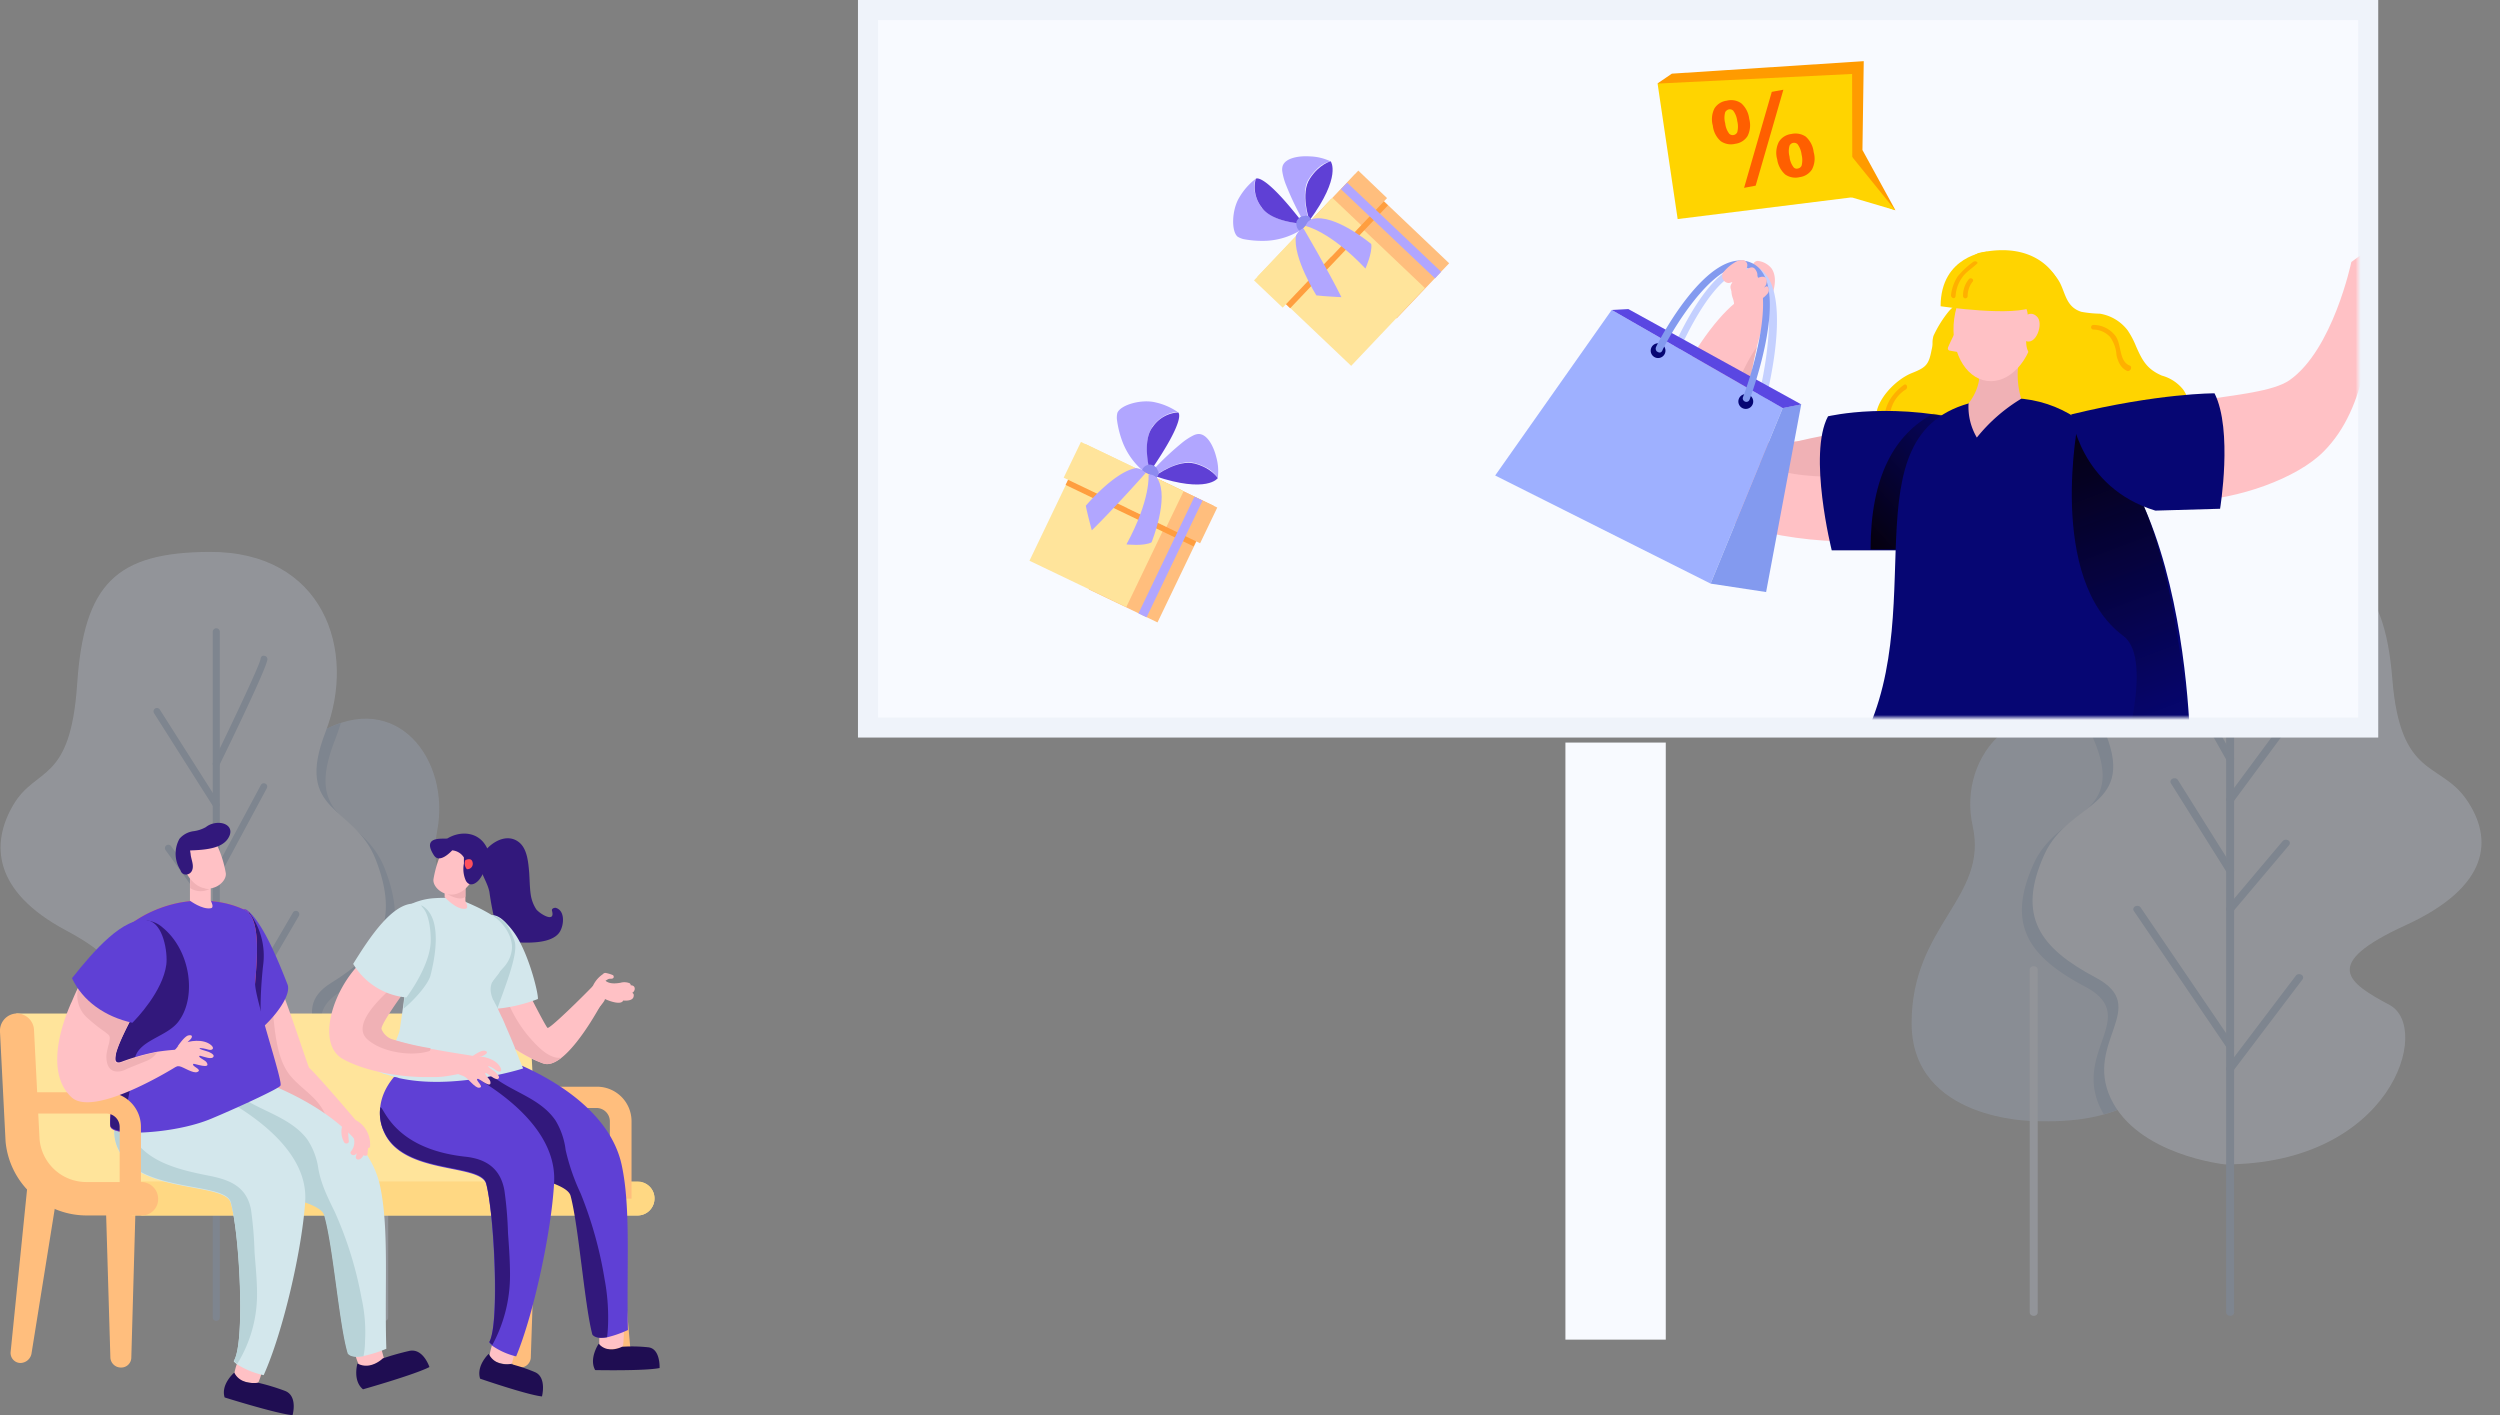 <svg id="Layer_1" data-name="Layer 1" xmlns="http://www.w3.org/2000/svg" xmlns:xlink="http://www.w3.org/1999/xlink" viewBox="0 0 498.27 282.06"><rect x="0" y="0" width="498.27" height="282.06" fill="#808080" stroke="none"/><defs><style>.cls-1{fill:#fff;stroke:#441fd8;}.cls-1,.cls-6{stroke-width:4px;}.cls-2{opacity:0.2;}.cls-3{fill:#b1c4e5;}.cls-4{fill:#dde8ff;}.cls-5{fill:#799acc;}.cls-6,.cls-7{fill:#f8faff;}.cls-6{stroke:#eff3fa;}.cls-8{mask:url(#mask);}.cls-9{fill:#b1a6ff;}.cls-10{fill:#5f40d5;}.cls-11{fill:#8d8af0;}.cls-12{fill:#ffbe7d;}.cls-13{fill:#ffe49b;}.cls-14{fill:#ff9e3f;}.cls-15{fill:#ff9b00;}.cls-16{fill:#ffd400;}.cls-17{fill:#ff5f00;}.cls-18{fill:#9eb0ff;}.cls-19{fill:#ffc1c5;}.cls-20{fill:#f0b1b5;}.cls-21{fill:#ffb000;}.cls-22{fill:#060673;}.cls-23{fill:url(#linear-gradient);}.cls-24{fill:#ff3d53;}.cls-25{fill:url(#linear-gradient-2);}.cls-26{fill:#5a47e2;}.cls-27{fill:#c4d0ff;}.cls-28{fill:#839aef;}.cls-29{fill:#ffd883;}.cls-30{fill:#1f0d52;}.cls-31{fill:#d3e7ec;}.cls-32{fill:#b8d3d8;}.cls-33{fill:#32187c;}.cls-34{fill:#ff505c;}</style><mask id="mask" x="175" y="3" width="323.27" height="258.55" maskUnits="userSpaceOnUse"><g transform="translate(-1)"><g id="mask0"><rect class="cls-1" x="178" y="5" width="291" height="136"/></g></g></mask><linearGradient id="linear-gradient" x1="398.54" y1="199.87" x2="372.8" y2="176.53" gradientTransform="matrix(1, 0, 0, -1, 0, 284)" gradientUnits="userSpaceOnUse"><stop offset="0" stop-color="#05000e" stop-opacity="0"/><stop offset="1" stop-color="#05000e"/></linearGradient><linearGradient id="linear-gradient-2" x1="433.37" y1="137.27" x2="409.95" y2="199.72" xlink:href="#linear-gradient"/></defs><g class="cls-2"><path class="cls-3" d="M77.69,224.44s20.89,0,20.89-19.53-13.17-25-10.45-39.28S80,137.25,65,145.87,61.6,184.1,56.34,193.1,49.53,225.8,77.69,224.44Z" transform="translate(-1)"/><path class="cls-4" d="M77.69,263.26a.68.68,0,0,1-.68-.68V194.24a.64.64,0,0,1,.21-.47.67.67,0,0,1,.47-.19.68.68,0,0,1,.68.66v68.34a.66.66,0,0,1-.2.48A.67.67,0,0,1,77.69,263.26Z" transform="translate(-1)"/><path class="cls-5" d="M77.69,173.12c-4.24-10.9-16.35-9.08-10-25.43.44-1.15.87-2.36,1.26-3.62a21.29,21.29,0,0,0-4,1.8c-15,8.63-3.38,38.22-8.63,47.23-4.35,7.46-6.15,25,9.35,30,.23-.45.45-.91.64-1.39,4.54-11.36-7-18.17,2.57-24.07S82.47,185.42,77.69,173.12Z" transform="translate(-1)"/><path class="cls-4" d="M45,233.07s15-1.82,19.53-13.17-7-18.17,2.57-24.07,13.57-12.22,8.78-24.52c-4.24-10.9-16.35-9.08-10-25.43s-.5-36-23.15-35.88c-18.6.1-25,6.36-26.35,26.34S8.21,152.69,3.66,160.41s-4.08,17.24,10.45,25,10,11.36,2.72,15.9S16.53,233.07,45,233.07Z" transform="translate(-1)"/><path class="cls-5" d="M44.08,263.26a.67.67,0,0,1-.48-.2.66.66,0,0,1-.2-.48V125.89a.68.68,0,0,1,.21-.46.69.69,0,0,1,1,0,.67.67,0,0,1,.2.46V262.58a.68.68,0,0,1-.68.68Z" transform="translate(-1)"/><path class="cls-5" d="M44.08,152.91a.76.76,0,0,1-.33-.08.69.69,0,0,1-.24-.24.65.65,0,0,1-.11-.32.8.8,0,0,1,.07-.34c3.58-7.33,9.32-19.42,9.47-20.62a.74.74,0,0,1,.05-.25.86.86,0,0,1,.15-.22.64.64,0,0,1,.22-.14.58.58,0,0,1,.26,0,.7.7,0,0,1,.48.2.71.71,0,0,1,.2.49c0,1.41-7.35,16.58-9.61,21.19a.62.62,0,0,1-.25.28A.63.63,0,0,1,44.08,152.91Z" transform="translate(-1)"/><path class="cls-5" d="M44.09,161.09a.63.63,0,0,1-.33-.09.61.61,0,0,1-.25-.23L31.7,142.15a.75.75,0,0,1-.09-.25.57.57,0,0,1,0-.26.7.7,0,0,1,.3-.43.73.73,0,0,1,.52-.09.68.68,0,0,1,.42.3L44.66,160a.68.68,0,0,1,.11.34.68.68,0,0,1-.09.35.63.63,0,0,1-.25.26A.67.67,0,0,1,44.09,161.09Z" transform="translate(-1)"/><path class="cls-5" d="M44.09,175.16a.62.62,0,0,1-.33-.08.64.64,0,0,1-.32-.4.63.63,0,0,1,.05-.52L53,156.45a.65.65,0,0,1,.17-.2.7.7,0,0,1,.24-.13.74.74,0,0,1,.26,0,.53.53,0,0,1,.25.08.68.68,0,0,1,.21.17.51.51,0,0,1,.12.23.63.63,0,0,1,0,.27.81.81,0,0,1-.08.25l-9.53,17.71a.65.65,0,0,1-.26.26A.67.67,0,0,1,44.09,175.16Z" transform="translate(-1)"/><path class="cls-5" d="M44.09,182.88a.64.64,0,0,1-.31-.07.72.72,0,0,1-.25-.21L34,169.44a.67.67,0,0,1-.12-.51.61.61,0,0,1,.27-.44.66.66,0,0,1,.51-.12.69.69,0,0,1,.44.27l9.54,13.17a.7.7,0,0,1,.12.35.65.65,0,0,1-.07.36.72.72,0,0,1-.25.27.74.74,0,0,1-.35.1Z" transform="translate(-1)"/><path class="cls-5" d="M44.08,210.13a.66.66,0,0,1-.33-.09.68.68,0,0,1-.25-.93l15.89-27.24a.63.63,0,0,1,.42-.31.66.66,0,0,1,.51.07.67.67,0,0,1,.31.41.65.65,0,0,1-.06.51L44.67,209.8a.64.64,0,0,1-.25.24A.67.67,0,0,1,44.08,210.13Z" transform="translate(-1)"/><path class="cls-5" d="M44.09,214.67a.62.62,0,0,1-.33-.08.64.64,0,0,1-.24-.22L31.71,196.2a.68.68,0,1,1,1.14-.74l11.81,18.16a.69.69,0,0,1,0,.7.65.65,0,0,1-.26.26.67.67,0,0,1-.34.1Z" transform="translate(-1)"/></g><g class="cls-2"><path class="cls-3" d="M406.34,223.43s-24.34,0-24.34-19.52,15.34-25,12.17-39.28,9.52-28.38,27-19.76,3.93,38.23,10.06,47.23S439.14,224.8,406.34,223.43Z" transform="translate(-1)"/><path class="cls-4" d="M406.34,262.26a.85.85,0,0,0,.56-.2.63.63,0,0,0,.23-.48V193.24a.68.68,0,0,0-.24-.47.9.9,0,0,0-.56-.19.85.85,0,0,0-.54.19.65.65,0,0,0-.25.47v68.34a.67.67,0,0,0,.23.48A.88.88,0,0,0,406.34,262.26Z" transform="translate(-1)"/><path class="cls-5" d="M406.34,172.12c4.93-10.9,19-9.08,11.64-25.43-.53-1.15-1-2.36-1.47-3.62a27.69,27.69,0,0,1,4.64,1.8c17.45,8.63,3.93,38.23,10.05,47.23,5.07,7.46,7.16,25-10.89,30a14.29,14.29,0,0,1-.75-1.39c-5.29-11.36,8.11-18.17-3-24.07S400.76,184.42,406.34,172.12Z" transform="translate(-1)"/><path class="cls-4" d="M444.43,232.07S427,230.25,421.68,218.9s8.11-18.17-3-24.07-15.8-12.22-10.22-24.52c4.93-10.9,19-9.08,11.64-25.43s.58-36,27-35.88c21.67.1,29.12,6.36,30.71,26.34s9.52,16.35,14.81,24.07,4.76,17.24-12.17,25-11.64,11.36-3.17,15.9S477.59,232.07,444.43,232.07Z" transform="translate(-1)"/><path class="cls-5" d="M445.49,262.26a.85.85,0,0,0,.56-.2.62.62,0,0,0,.23-.48V124.89a.64.64,0,0,0-.24-.46.89.89,0,0,0-.55-.19.85.85,0,0,0-.55.19.65.65,0,0,0-.25.46V261.58a.63.63,0,0,0,.24.48A.85.85,0,0,0,445.49,262.26Z" transform="translate(-1)"/><path class="cls-5" d="M445.49,151.91a1,1,0,0,0,.38-.08.76.76,0,0,0,.29-.24.66.66,0,0,0,.12-.32.59.59,0,0,0-.08-.34c-4.17-7.33-10.86-19.42-11-20.62a.57.57,0,0,0-.06-.25.62.62,0,0,0-.17-.22,1.35,1.35,0,0,0-.26-.15,1,1,0,0,0-.3,0,.89.89,0,0,0-.56.2.68.68,0,0,0-.24.49c0,1.41,8.57,16.58,11.19,21.19a.74.74,0,0,0,.3.28A.84.84,0,0,0,445.49,151.91Z" transform="translate(-1)"/><path class="cls-5" d="M445.48,160.09a.86.86,0,0,0,.39-.09.8.8,0,0,0,.29-.23l13.75-18.62a.51.51,0,0,0,.11-.25.57.57,0,0,0,0-.26.74.74,0,0,0-.35-.43,1,1,0,0,0-.6-.09.8.8,0,0,0-.5.3L444.82,159a.62.62,0,0,0-.13.34.6.6,0,0,0,.1.35.73.73,0,0,0,.29.26A.91.91,0,0,0,445.48,160.09Z" transform="translate(-1)"/><path class="cls-5" d="M445.49,174.16a.77.77,0,0,0,.37-.08.68.68,0,0,0,.38-.4.6.6,0,0,0-.06-.52l-11.11-17.71a.72.72,0,0,0-.19-.2.9.9,0,0,0-.28-.13,1,1,0,0,0-.3,0,.74.74,0,0,0-.3.08.81.81,0,0,0-.24.17.55.55,0,0,0-.14.23.59.59,0,0,0,.06.52l11.11,17.71a.73.73,0,0,0,.29.26A.91.91,0,0,0,445.49,174.16Z" transform="translate(-1)"/><path class="cls-5" d="M445.48,181.88a.94.94,0,0,0,.37-.07.83.83,0,0,0,.28-.21l11.11-13.16a.62.62,0,0,0-.18-.95.86.86,0,0,0-.59-.12.82.82,0,0,0-.52.27l-11.11,13.17a.64.64,0,0,0-.14.35.52.52,0,0,0,.08.36.84.84,0,0,0,.29.27,1,1,0,0,0,.41.1Z" transform="translate(-1)"/><path class="cls-5" d="M445.49,209.13a.86.86,0,0,0,.39-.09.79.79,0,0,0,.29-.25.58.58,0,0,0,0-.68l-18.52-27.24a.73.73,0,0,0-.48-.31.89.89,0,0,0-.6.07.69.69,0,0,0-.36.41.58.58,0,0,0,.07.51L444.8,208.8a.76.76,0,0,0,.29.24A.9.9,0,0,0,445.49,209.13Z" transform="translate(-1)"/><path class="cls-5" d="M445.48,213.67a.79.79,0,0,0,.38-.08.72.72,0,0,0,.29-.22l13.76-18.17a.62.62,0,0,0,.11-.51.71.71,0,0,0-.35-.43.92.92,0,0,0-.59-.1.8.8,0,0,0-.5.3l-13.76,18.16a.65.65,0,0,0-.13.35.64.64,0,0,0,.1.35.73.73,0,0,0,.29.26.91.91,0,0,0,.4.1Z" transform="translate(-1)"/></g><rect class="cls-6" x="173" y="2" width="299" height="143"/><rect class="cls-7" x="312" y="148" width="20" height="119"/><g class="cls-8"><path class="cls-9" d="M230.21,94H229a14.27,14.27,0,0,1-4.3-6,19.38,19.38,0,0,1-1.1-4.5,4.12,4.12,0,0,1,.1-1.2c.6-1.6,4.8-2.8,7.6-2.1a12.72,12.72,0,0,1,4.4,1.9,6,6,0,0,0-2.8.9,7.22,7.22,0,0,0-2.1,1.9c-.1.1-.2.2-.2.3C228.61,88.3,230.21,93.8,230.21,94Z" transform="translate(-1)"/><path class="cls-10" d="M230.21,94c-.1-.2-1.7-6.2.6-9a6.61,6.61,0,0,1,5-2.8S237.71,83.1,230.21,94Z" transform="translate(-1)"/><path class="cls-9" d="M243.71,95.3a5.86,5.86,0,0,0-2.5-2.2,10.23,10.23,0,0,0-2.1-.8,4.44,4.44,0,0,0-2-.1c-2.9.4-5.8,2.6-6,2.6l-.4-.7-.1-.2a57.42,57.42,0,0,1,5.8-5.5,12.41,12.41,0,0,1,2.4-1.6,2.61,2.61,0,0,1,1.1-.3c1.6,0,2.9,2.2,3.5,4.6A10.41,10.41,0,0,1,243.71,95.3Z" transform="translate(-1)"/><path class="cls-10" d="M231.21,94.9c.11-.1,4.5-3.4,7.91-2.5s4.59,2.9,4.59,2.9S241.62,98.4,231.21,94.9Z" transform="translate(-1)"/><path class="cls-11" d="M231.71,94.9a1.43,1.43,0,0,1-1.09.9,1.4,1.4,0,0,1-1.11-.1,1.32,1.32,0,0,1-.39-.3,1.72,1.72,0,0,1-.41-1.9,1.63,1.63,0,0,1,.7-.7,2.35,2.35,0,0,1,.8-.2,1.85,1.85,0,0,1,.7.2,1.37,1.37,0,0,1,.8.9A.91.91,0,0,1,231.71,94.9Z" transform="translate(-1)"/><path class="cls-12" d="M229.12,94.21,218,117.47l13.7,6.58,11.17-23.26Z" transform="translate(-1)"/><path class="cls-13" d="M217.34,88.5l-11.16,23.26L225.47,121l11.16-23.26Z" transform="translate(-1)"/><path class="cls-14" d="M216.79,89.53l-3.41,7.12,25.51,12.25,3.42-7.12Z" transform="translate(-1)"/><path class="cls-12" d="M243.61,101.16l-14.51-7-3.42,7.12,14.51,7Z" transform="translate(-1)"/><path class="cls-13" d="M236.9,97.91l-20.46-9.83L213,95.21,233.49,105Z" transform="translate(-1)"/><path class="cls-9" d="M240.68,99.77,239.06,99,227.9,122.26l1.62.78Z" transform="translate(-1)"/><path class="cls-9" d="M229.91,94.6s.5,4.9-4.4,13.9c0,0,3.4.4,5-.4,0,0,3.6-8.8,1.2-12.7C231.61,95.4,231,94.4,229.91,94.6Z" transform="translate(-1)"/><path class="cls-9" d="M229.31,94.3s-6.3,7.1-10.7,11.4c0,0-.9-3.3-1.2-4.9,0,0,5.7-6.8,10-7.5A2.61,2.61,0,0,1,229.31,94.3Z" transform="translate(-1)"/><path class="cls-9" d="M260.79,44.59l-.27.86-.1.29a14.28,14.28,0,0,1-7,2.25,20,20,0,0,1-4.62-.34,4.41,4.41,0,0,1-1.11-.46c-1.34-1.07-1.19-5.43.34-7.88a12.75,12.75,0,0,1,3.16-3.61,6.05,6.05,0,0,0,0,2.95,7.4,7.4,0,0,0,1.17,2.58c.06.12.13.25.22.28C254.88,44.37,260.6,44.53,260.79,44.59Z" transform="translate(-1)"/><path class="cls-10" d="M260.79,44.59c-.22,0-6.42-.28-8.38-3.33a6.63,6.63,0,0,1-1.13-5.62S252.72,34.11,260.79,44.59Z" transform="translate(-1)"/><path class="cls-9" d="M266.18,32.15a5.82,5.82,0,0,0-2.86,1.7,10.43,10.43,0,0,0-1.41,1.75,4.39,4.39,0,0,0-.71,1.88c-.51,2.88.69,6.31.63,6.5l-.79.17-.22,0A57.11,57.11,0,0,1,257.37,37a12.34,12.34,0,0,1-.79-2.77,2.6,2.6,0,0,1,.06-1.14c.49-1.52,3-2.08,5.45-1.92A10.4,10.4,0,0,1,266.18,32.15Z" transform="translate(-1)"/><path class="cls-10" d="M262,43.92c-.07-.13-1.86-5.33.05-8.29s4.17-3.48,4.17-3.48S268.48,35.1,262,43.92Z" transform="translate(-1)"/><path class="cls-11" d="M262.11,43.44a1.46,1.46,0,0,1,.52,1.33,1.37,1.37,0,0,1-.43,1,1.42,1.42,0,0,1-.41.29,1.72,1.72,0,0,1-1.93-.2,1.53,1.53,0,0,1-.45-.88,2.29,2.29,0,0,1,0-.83,1.79,1.79,0,0,1,.41-.6,1.4,1.4,0,0,1,1.1-.48A.91.91,0,0,1,262.11,43.44Z" transform="translate(-1)"/><path class="cls-12" d="M260.66,45.7l18.7,17.77,10.47-11L271.12,34.68Z" transform="translate(-1)"/><path class="cls-13" d="M251.6,55.15l18.7,17.77L285,57.41l-18.7-17.77Z" transform="translate(-1)"/><path class="cls-14" d="M252.41,56l5.73,5.44,19.49-20.51-5.73-5.45Z" transform="translate(-1)"/><path class="cls-12" d="M271.72,34,260.63,45.71l5.73,5.45,11.09-11.68Z" transform="translate(-1)"/><path class="cls-13" d="M266.56,39.43,250.93,55.88l5.72,5.44,15.64-16.45Z" transform="translate(-1)"/><path class="cls-9" d="M269.5,36.41l-1.24,1.3L287,55.48l1.24-1.31Z" transform="translate(-1)"/><path class="cls-9" d="M261.27,45.06s4.81,1,11.87,8.46c0,0,1.43-3.11,1.16-4.88,0,0-7.27-6.13-11.72-5C262.55,43.69,261.42,44,261.27,45.06Z" transform="translate(-1)"/><path class="cls-9" d="M260.8,45.54s4.82,8.18,7.56,13.69c0,0-3.42-.16-5-.36,0,0-4.72-7.52-4.07-11.83C259.26,47,259.79,45.74,260.8,45.54Z" transform="translate(-1)"/><path class="cls-15" d="M378.77,41.9l-6.57-12,.26-17.71-38.24,2.49-2.85,1.94,16.79,14.06Z" transform="translate(-1)"/><path class="cls-16" d="M370.19,39.32l-.05-24.58-38.77,1.92,4,27Z" transform="translate(-1)"/><path class="cls-16" d="M368.74,29.53l10,12.37-12.59-3.71Z" transform="translate(-1)"/><path class="cls-17" d="M342.38,25.05a4.8,4.8,0,0,1,.33-3.45,3.38,3.38,0,0,1,2.44-1.53,3.49,3.49,0,0,1,2.9.52,4.87,4.87,0,0,1,1.58,3.08,4.79,4.79,0,0,1-.33,3.45,3.4,3.4,0,0,1-2.44,1.54,3.57,3.57,0,0,1-2.9-.52A4.81,4.81,0,0,1,342.38,25.05Zm2.47-.47a4.08,4.08,0,0,0,.81,2.08,1,1,0,0,0,1.59-.31,4.49,4.49,0,0,0,0-2.22,4.3,4.3,0,0,0-.81-2.08,1,1,0,0,0-.87-.25,1.16,1.16,0,0,0-.72.55A4.1,4.1,0,0,0,344.85,24.58ZM350.92,37l-2.31.44,5.52-19.13,2.31-.43Zm4.28-5.27a4.79,4.79,0,0,1,.34-3.45A3.37,3.37,0,0,1,358,26.71a3.67,3.67,0,0,1,2.9.52,4.87,4.87,0,0,1,1.58,3.08,4.68,4.68,0,0,1-.33,3.45,3.42,3.42,0,0,1-2.44,1.54,3.57,3.57,0,0,1-2.9-.52A5,5,0,0,1,355.2,31.69Zm2.47-.47a4.08,4.08,0,0,0,.81,2.08.8.8,0,0,0,.87.24,1,1,0,0,0,.72-.55,4.49,4.49,0,0,0,0-2.22,4.35,4.35,0,0,0-.81-2.08,1,1,0,0,0-1.59.31A4.06,4.06,0,0,0,357.67,31.22Z" transform="translate(-1)"/><path class="cls-18" d="M399.07,144.16s-1.29,27.27,5.71,66c2.21,12.16,16,51.42,16,51.42h6.64s.92-24.51,1.47-56c.55-26.53,11.61-46.25,7.56-57.86C434.45,142.13,399.07,144.16,399.07,144.16Z" transform="translate(-1)"/><path class="cls-19" d="M333.46,96.61c-6.82-9.21,7.19-32.62,14.75-37.23l5.71.19s-1.47,4.42-2.77,9.58c-1.47,6.08-2.57,13.27-.92,17,1.11,2.39,4.43,2.39,8.85,1.84,8.29-.92,27.46-7.56,32.43,3.5C401.83,114.67,343.42,110.43,333.46,96.61Z" transform="translate(-1)"/><path class="cls-20" d="M347.47,89.24c-5.35-6.64,3.31-19.72,3.68-20.09-1.47,6.08-2.58,13.27-.92,17,1.11,2.39,4.42,2.39,8.85,1.84,14.56-3.5,22.85-2.58,22.85-2.58l-9,9.21S353.92,97.16,347.47,89.24Z" transform="translate(-1)"/><path class="cls-16" d="M436.11,77.63a8.18,8.18,0,0,0-4.24-2.77c-2.95-1.29-3.87-2.94-5.16-5.89a16.72,16.72,0,0,0-1.66-3.14,8.72,8.72,0,0,0-5.53-3.31,23,23,0,0,1-3.68-.37c-2.95-.92-3.14-3.5-4.24-5.71a8.78,8.78,0,0,0-10.69-4.24h-.18c-8.48,0-12,13.63-7.56,19.53a9.64,9.64,0,0,0,1.84,2c2,1.66,2.22,1.1,3.69,3.68,1.66,3,.92,3,0,5.72a14.31,14.31,0,0,0-.55,4,12.63,12.63,0,0,0,6.08,10.51c9.76,5.16,22.85-.37,29.48-8.11C436.48,86.29,438.87,81.5,436.11,77.63Z" transform="translate(-1)"/><path class="cls-21" d="M425.42,72.84c-2.21-.92-1.48-4.43-2.95-6.08a5.52,5.52,0,0,0-4.24-2,.46.46,0,0,0,0,.92,4.62,4.62,0,0,1,3.32,1.47,6.94,6.94,0,0,1,1.29,3.69c.37,1.47.92,2.58,2.21,3.13C425.79,73.94,426,73,425.42,72.84Z" transform="translate(-1)"/><path class="cls-21" d="M433.16,79.66a.46.46,0,1,0-.74.55,5.55,5.55,0,0,1-.55,6.63c-.37.37.18,1.11.74.74A6.67,6.67,0,0,0,433.16,79.66Z" transform="translate(-1)"/><path class="cls-16" d="M399.25,59.38a.94.94,0,0,0-.74-1.65c-.18,0-.37.18-.55.18s-.37,0-.37.18c-3.32,1.11-5.71,1.29-8.11,3.87a22.93,22.93,0,0,0-3.13,5c-.37,1.48,0,1.29-.37,2.77-.55,2.94-1.1,3.5-3.87,4.6-3.32,1.29-7.37,5.53-7.19,9,0,4.06,4.61,8.48,7.93,10.32,5.53,3.14,11.24,4.61,15.11-3.5,2.4-5,3-10.69,3.13-16.22C400.91,69,401.09,64,399.25,59.38Z" transform="translate(-1)"/><path class="cls-21" d="M380.46,76.71c-2.77,2-4.61,5.16-3.51,8.66.19.55,1.11.37.93-.19a6.81,6.81,0,0,1,2.95-7.55C381.38,77.26,381,76.34,380.46,76.71Z" transform="translate(-1)"/><path class="cls-22" d="M396.12,84.63s5,20.83-10.51,25.06H366.08s-4.79-19.16-.74-26.72C365.34,83,378.8,79.66,396.12,84.63Z" transform="translate(-1)"/><path class="cls-23" d="M373.82,109.51h11.79l10.51-25.06s-5.35-1.29-9.77-2C378.61,86.48,373.82,95,373.82,109.51Z" transform="translate(-1)"/><path class="cls-22" d="M372.35,147.47s21.74,10.88,65.23,3.14c0,0,0-76.48-40.35-71C367.92,83.71,386.35,119.83,372.35,147.47Z" transform="translate(-1)"/><path class="cls-20" d="M393.35,80.39A12.05,12.05,0,0,0,395,87.21a33.51,33.51,0,0,1,8.85-7.74,16.3,16.3,0,0,1-.19-8.84l-8.47,2C395.38,72.65,396.49,76.34,393.35,80.39Z" transform="translate(-1)"/><path class="cls-19" d="M406.57,65.67c.84-6.25-2.08-11.8-6.52-12.4s-8.72,4-9.56,10.24,2.08,11.81,6.52,12.41S405.72,71.93,406.57,65.67Z" transform="translate(-1)"/><path class="cls-19" d="M392.62,63.07a36.72,36.72,0,0,0-3.32,6.08c-.19.37,0,.74.37.74a36.1,36.1,0,0,0,4.05.55C395,70.26,392.62,63.07,392.62,63.07Z" transform="translate(-1)"/><path class="cls-24" d="M392.24,58.28A17,17,0,0,0,391,61.23a8,8,0,0,0,5.72-1.48c4.05-3.31,8.84-.37,8.84-.37l-.92-3.68L392.8,54Z" transform="translate(-1)"/><path class="cls-16" d="M404.78,61.41a2.74,2.74,0,0,1-2.76-2c-.92-2.21-3.87-1.84-5.9-.55s-4.05,2.21-6.45.92c-1.84-.92,3.5-9,5.9-9.4,8.48-1.84,12.72,1.66,14.37,3.69,2.4,2.76.74,5.16.19,6.27-1.66,3.5-.55,5,.55,6.08,1.11,1.29,0,4.42-3.13,4.6C402.57,71.36,406.26,63.81,404.78,61.41Z" transform="translate(-1)"/><path class="cls-19" d="M404,63.62s1.48-2,2.95-.55c1.48,1.29-.18,6.08-2.39,4.79C402.2,66.57,404,63.62,404,63.62Z" transform="translate(-1)"/><path class="cls-25" d="M437.58,150.61s-1.66-34.1-10.32-52l-12-14.93s-6.45,31.7,9,43.12c6.26,4.79-.74,26.17-.74,26.17Z" transform="translate(-1)"/><path class="cls-16" d="M397,50.17s-9.22.74-9.22,10.87c0,0,14.93,2.22,18.62,0l.55-6.45Z" transform="translate(-1)"/><path class="cls-21" d="M394.27,52.2a16.07,16.07,0,0,0-3.13,2.95,8.82,8.82,0,0,0-1.29,3.68c0,.55.74.92.92.19a6.94,6.94,0,0,1,1.29-3.69c.74-1.11,2-1.84,2.95-2.76C395.38,52.38,394.83,51.83,394.27,52.2Z" transform="translate(-1)"/><path class="cls-21" d="M393.36,55.7A5.14,5.14,0,0,0,392.25,59a.46.46,0,0,0,.92,0,4.56,4.56,0,0,1,.92-2.77C394.65,55.7,393.72,55.15,393.36,55.7Z" transform="translate(-1)"/><path class="cls-19" d="M464.11,90c8.85-8.85,9.4-23.59,11.06-37.05l3.13-3.31-3.87-.92-4.79,3.5S466,69.7,457.3,75.79c-6.45,4.42-29.12,2.76-32.07,9.95C416.57,106.93,453.61,100.67,464.11,90Z" transform="translate(-1)"/><path class="cls-22" d="M413.81,82.6s1.66,14.56,16.77,19.17l12.9-.37s2.58-15.66-1.1-23C442.38,78.37,431.14,78.37,413.81,82.6Z" transform="translate(-1)"/><path class="cls-19" d="M348,52.75s-2.77,3.5-1.66,6.63a4.46,4.46,0,0,1-1.29,5l6.45.37s2.94-5.35,2.76-6.82C353.91,56.44,348,52.75,348,52.75Z" transform="translate(-1)"/><path class="cls-19" d="M351.34,52a1,1,0,0,0-.93,1.29c0,.19.19.37.37.56.74.55,1.66,1.29,1.29,2.21a19.84,19.84,0,0,0-.55,4.42c.18.37,2,.37,2,.18.37-1.1,2.21-4.79.55-7.18A4.11,4.11,0,0,0,351.34,52Z" transform="translate(-1)"/><path class="cls-22" d="M496.92,60.31a.57.57,0,0,0,0-.74c-.37-.55-10.14-12.72-17.32-13.64A5.11,5.11,0,0,0,475.54,47c-7,5.89,5.9,26.72,6.45,27.64.19.37.56.37.92.18s.37-.55.19-.92c-3.5-5.71-11.61-21.56-6.64-25.8a4.6,4.6,0,0,1,3.14-.92c6.63.74,16.21,12.9,16.4,13.09,0,.36.55.36.92,0Z" transform="translate(-1)"/><path class="cls-26" d="M499.13,58.09a.84.84,0,0,0,0-.92c-.55-.73-15.85-16.77-22.85-10.87s7.37,25.43,7.92,26.17a.63.63,0,0,0,.92.18.64.64,0,0,0,.19-.92c-3.87-5.34-13.09-20.09-8.11-24.32s16.77,6.26,21,10.68c0,.37.55.37.92,0Z" transform="translate(-1)"/><path class="cls-27" d="M334,71.73c-.19-.18-.37-.55-.19-.74.19-.55,6.09-15.11,12.9-17.87a5.65,5.65,0,0,1,4.24,0c8.3,3.68,1.85,27.27,1.48,28.38a1,1,0,0,1-.92.55,1,1,0,0,1-.56-.92c1.85-6.45,5.16-24-.73-26.72a4.58,4.58,0,0,0-3.14,0c-6.26,2.58-12,17-12.16,17.14C334.94,71.73,334.39,71.92,334,71.73Z" transform="translate(-1)"/><path class="cls-18" d="M322.22,61.78l34.09,19.54-14.37,35L299,94.77Z" transform="translate(-1)"/><path class="cls-28" d="M360,80.58l-3.69.74-14.37,35L353,118Z" transform="translate(-1)"/><path class="cls-26" d="M322.23,61.78l3.31-.18,34.47,19-3.69.74Z" transform="translate(-1)"/><path class="cls-22" d="M331.43,71.36A1.47,1.47,0,1,0,330,69.89,1.47,1.47,0,0,0,331.43,71.36Z" transform="translate(-1)"/><path class="cls-22" d="M348.94,81.5A1.48,1.48,0,1,0,347.47,80,1.48,1.48,0,0,0,348.94,81.5Z" transform="translate(-1)"/><path class="cls-28" d="M331.25,70.07a.8.8,0,0,1-.18-.92c.37-.92,10.5-20.45,19-16.77,8.29,3.69,0,26.36-.37,27.28a.67.67,0,0,1-.92.37.69.69,0,0,1-.37-.93c2.4-6.26,7-23,1.11-25.61s-14.38,10.69-17.14,16.22c-.19.55-.55.73-1.11.36Z" transform="translate(-1)"/><path class="cls-19" d="M353.17,58.65a1.15,1.15,0,0,0,.19-1.48c-.37-.37-.92.37-.92.37.18-.18.37-.55.55-.74.18-.55.37-1.65-.74-1.65a2.69,2.69,0,0,0-1.1.36,1.78,1.78,0,0,0-.19-1.65c-.55-.93-1.29-.56-2,0,.36-.74.55-1.48-.37-2a2.82,2.82,0,0,0-2,.55,7.9,7.9,0,0,0-2.21,2,1.39,1.39,0,0,0,1.1,2c.37,0,.56-.19.93-.19a1.24,1.24,0,0,0-.19,1.84,1.92,1.92,0,0,0,2.21,0c0,.37,0,.93.37,1.11a1.21,1.21,0,0,0,1.11,0v.18C350.41,60.49,352.07,59.94,353.17,58.65Z" transform="translate(-1)"/></g><path class="cls-12" d="M124.88,271.65a2,2,0,0,0,1.81-2.22l-2.93-33.34-6.66.6,5.45,33A2.27,2.27,0,0,0,124.88,271.65Z" transform="translate(-1)"/><path class="cls-12" d="M104.67,272.56a2.1,2.1,0,0,0,2.12-1.92l1.31-39-6.67-.1,1.22,39A2,2,0,0,0,104.67,272.56Z" transform="translate(-1)"/><path class="cls-12" d="M4.94,271.65a2,2,0,0,1-1.82-2.22l4.35-43,6.67.6L7.27,269.83A2.28,2.28,0,0,1,4.94,271.65Z" transform="translate(-1)"/><path class="cls-12" d="M25.15,272.56A2.1,2.1,0,0,1,23,270.64L21.72,227.5l6.67-.1-1.22,43.24A2,2,0,0,1,25.15,272.56Z" transform="translate(-1)"/><path class="cls-13" d="M131.44,238.91a3.36,3.36,0,0,1-3.33,3.34H29.29s-.81-.2-2-.61c-5.05-1.61-18-5.86-18.89-7.17C7.27,232.75,4.24,202,4.24,202h98.81a3.45,3.45,0,0,1,3.64,3.13L107.8,227a9.34,9.34,0,0,0,9.29,8.59h11A3.23,3.23,0,0,1,131.44,238.91Z" transform="translate(-1)"/><path class="cls-29" d="M131.44,238.91a3.36,3.36,0,0,1-3.33,3.34H27.27v-6.77H128.11A3.38,3.38,0,0,1,131.44,238.91Z" transform="translate(-1)"/><path class="cls-12" d="M29.19,242.25h-11A16.23,16.23,0,0,1,2.11,227.5L1,205.67A3.45,3.45,0,0,1,4.13,202a3.45,3.45,0,0,1,3.64,3.13L8.88,227a9.36,9.36,0,0,0,9.3,8.59h11a3.37,3.37,0,0,1,3.34,3.33A3.25,3.25,0,0,1,29.19,242.25Z" transform="translate(-1)"/><path class="cls-19" d="M127.31,198.4a.47.47,0,0,0-.31-.51,1,1,0,0,0,.51-.8c0-.41-.2-.61-.61-.71h-.2v-.1c0-.1-.1-.21-.2-.31a2.81,2.81,0,0,0-1.82-.1c-1.72.31-2.53,0-3-.4.5-.3.6-.4,1-.4.2,0,.5,0,.6-.21s0-.4-.1-.5a6.6,6.6,0,0,0-1.31-.41.63.63,0,0,0-.71.21,5.76,5.76,0,0,0-2.52,5.05,8.63,8.63,0,0,0,1.31,2.22c.1-.3,1.62-1.82,1.62-2.32,1.51.7,3.33,1.11,3.63.3C126.29,199.51,127.31,199.31,127.31,198.4Z" transform="translate(-1)"/><path class="cls-19" d="M102.75,208.4a23.39,23.39,0,0,0,6.47,3.54c1.11.4,2.32-.1,3.54-1C117,207.7,121.44,199,121.44,199c0-1.22-2.32-2.43-2.32-2.43-1.92,2-8.59,8.59-9,8.29s-6-11.12-5.66-11.32c.91-.81-8.89-.61-8.89-.61C94.57,198.8,97.6,204.46,102.75,208.4Z" transform="translate(-1)"/><path class="cls-20" d="M101.34,199.81a.75.75,0,0,1,.5-.1.56.56,0,0,1,.51.31,26.31,26.31,0,0,0,3.94,6.46c1.41,1.62,3.84,4.45,6.26,4.35.1,0,.2,0,.2.1-1.31,1-2.52,1.41-3.53,1a28.26,28.26,0,0,1-6.47-3.54c-.1-.1-.1-.1-.1-.2a16.27,16.27,0,0,1-2.83-6.47C99.62,200.42,100.43,200.52,101.34,199.81Z" transform="translate(-1)"/><path class="cls-12" d="M126.8,238.91h-4.25V223.46a2.67,2.67,0,0,0-2.62-2.63H104.67v-4.24H120a6.88,6.88,0,0,1,6.87,6.87v15.45Z" transform="translate(-1)"/><path class="cls-19" d="M47.59,204.56s6.06,13.34,12.42,16c4.15,1.71,4.55,6.36,11.62,6.46a3.41,3.41,0,0,0,2.23-1.31C72.64,224,64,214,62.64,212.85c-.4-.41-7.38-23.14-10.31-25.46S47.59,204.56,47.59,204.56Z" transform="translate(-1)"/><path class="cls-19" d="M76.08,266.7c-.5-.4-4.65,1.52-4.65,1.72.11.81.91,3.84,1.52,4.14s4.75-1.21,4.55-1.92S76.59,267,76.08,266.7Z" transform="translate(-1)"/><path class="cls-20" d="M65.37,223c-5.36-.91-9-4.14-11.42-9a13.13,13.13,0,0,1-1.11-7.07c.2-2.53.3-5.26,1.82-7.38.4-.5,1.11.1.81.61-.1.1-.1.2-.21.3v.1c.51,4.35.71,10.51,3.74,14,2.33,2.72,5.36,4.14,6.87,7.67A.47.47,0,0,1,65.37,223Z" transform="translate(-1)"/><path class="cls-30" d="M72.24,271.75s-1,3.44,1.11,5.15c0,0,10.31-2.92,13.24-4.44,0,0-1.22-3.74-3.94-3.23a54.58,54.58,0,0,0-5.36,1.51S74.87,273.17,72.24,271.75Z" transform="translate(-1)"/><path class="cls-31" d="M38.19,228.91c2.73,5.36,12.33,7.48,19.4,9.4,4.24,1.11,7.68,2.12,8.08,3.74,1.82,6.06,3,22,4.75,27.68.61.71,1.82.71,3.13.51A25,25,0,0,0,78,268.82c-.4-12.43.61-24.15-1.31-32.73-3.34-14.55-25.36-21.22-25.36-21.22C47.39,210.52,33.44,219.62,38.19,228.91Z" transform="translate(-1)"/><path class="cls-19" d="M53.55,271.35c-.3-.61-4.65-1.31-4.85-1-.3.81-1.31,3.74-1,4.24s4.65,1.62,4.85.81C52.84,274.78,53.75,272,53.55,271.35Z" transform="translate(-1)"/><path class="cls-32" d="M48.19,218a.37.37,0,0,1,.51.4.1.1,0,0,1,.1.11c4.34,3,10.2,4.24,13.44,8.58A14,14,0,0,1,64.46,233c.6,3.24,1.92,5.76,3.33,8.69a75,75,0,0,1,5.26,17,31.22,31.22,0,0,1,.7,8.69,15.34,15.34,0,0,1-.3,2.93c-1.31.2-2.52.2-3.13-.51-1.72-5.56-2.93-21.62-4.75-27.68-.51-1.52-3.84-2.63-8.08-3.74a68.41,68.41,0,0,0-5.05-5.56c-2.33-2.32-5.06-4.24-7.28-6.57C41.93,222.65,44,219.21,48.19,218Z" transform="translate(-1)"/><path class="cls-30" d="M47.69,273.57s-2.73,2.32-1.92,4.95c0,0,10.3,3.24,13.54,3.54,0,0,1.11-3.84-1.52-4.85a43.75,43.75,0,0,0-5.35-1.62S49,276.2,47.69,273.57Z" transform="translate(-1)"/><path class="cls-31" d="M24.75,229.52c4.35,8.49,21,6.06,22.23,10.2,1.82,6.07,2.93,28.09.6,31.63a5,5,0,0,0,.71.6,16.48,16.48,0,0,0,5.26,2.13c3.84-8.49,7.67-25.06,8.28-34.66.91-14.85-24-24.15-24-24.15-3.13-3.43-13,1.92-14,9.1A9.46,9.46,0,0,0,24.75,229.52Z" transform="translate(-1)"/><path class="cls-10" d="M46.68,195.67a15.82,15.82,0,0,0-.61,3.13A14.12,14.12,0,0,0,47.59,207c1.61,3,12.12-7.18,10.71-10.81-2.13-5.46-5.06-12.43-8-14.75S46.68,195.67,46.68,195.67Z" transform="translate(-1)"/><path class="cls-32" d="M23.84,224.47a4.54,4.54,0,0,1,2.63-.51c.51,0,.51.71.2.91,2.33,6.47,9.6,8.18,15.66,9.4,4.35.81,7.78,2.12,8.69,6.77a76.14,76.14,0,0,1,.71,8.48c.2,2.73.5,5.56.5,8.29a26.28,26.28,0,0,1-3.94,14,4.35,4.35,0,0,1-.7-.6c2.32-3.54,1.11-25.57-.61-31.63-1.21-4.14-18-1.72-22.23-10.2A7.94,7.94,0,0,1,23.84,224.47Z" transform="translate(-1)"/><path class="cls-33" d="M50.62,181.83a14.16,14.16,0,0,1,2.83,10.51c-.4,3.43-.91,11.11,0,12.12-1.31,2.53-7.07,2.63-6.57,1.31l-1.21-3.33s-1.31-3.74-.81-4.34S50.62,181.83,50.62,181.83Z" transform="translate(-1)"/><path class="cls-34" d="M55.47,216.18c-.1.51-6.77,4.25-10.41,5.66-6.36,2.42-17.17,4.24-20,3.74-1.11-.2-1.82-.51-2-.91-.51-1.11,1.31-12.33,1.11-19.8,0-1.42-.1-2.93-.1-4.35,0-7.48.5-14.55,2.22-15.86a13,13,0,0,1,1.31-.91,28.16,28.16,0,0,1,2.53-1.52,25.28,25.28,0,0,1,5.25-2,22.77,22.77,0,0,1,10.51-.2,19.45,19.45,0,0,1,2.93.91c.2.1.51.2.71.3,3.33,1.32,2.83,8.59,2.32,14.65a69.58,69.58,0,0,0-.4,7,8.86,8.86,0,0,0,.2,1.61C52.44,208.81,54.86,213,55.47,216.18Z" transform="translate(-1)"/><path class="cls-10" d="M56.88,216.38c-.1.51-8.89,4.55-13.74,6.57-6.26,2.63-15.25,3.13-18.08,2.63-1.12-.2-1.82-.51-2-.91-.51-1.11,1.31-12.33,1.11-19.8,0-1.42-.1-2.93-.1-4.35,0-7.48.5-14.55,2.22-15.86a13,13,0,0,1,1.31-.91,28.16,28.16,0,0,1,2.53-1.52,25.28,25.28,0,0,1,5.25-2,22.77,22.77,0,0,1,10.51-.2,19.45,19.45,0,0,1,2.93.91c.2.1.51.2.71.3,3.33,1.32,2.83,8.59,2.32,14.65C51.63,198.6,57.59,216,56.88,216.38Z" transform="translate(-1)"/><path class="cls-19" d="M43,176.27v3.24s.81,1.41,0,1.51c-1.72.3-4.14-1.51-4.14-1.51v-5Z" transform="translate(-1)"/><path class="cls-20" d="M38.9,177v-2.22s1.81,2.32,3.83,2.42A3.82,3.82,0,0,1,38.9,177Z" transform="translate(-1)"/><path class="cls-19" d="M44.05,168A22.3,22.3,0,0,1,46,174c.3,2-3.43,4.75-6.47,1.82s-2.22-7.28-2.22-7.28Z" transform="translate(-1)"/><path class="cls-33" d="M27.78,211.43a110.26,110.26,0,0,1-2.72,14c-1.12-.21-1.82-.51-2-.91-.5-1.11,1.32-12.33,1.12-19.81,0-1.41-.11-2.93-.11-4.34a36.77,36.77,0,0,1,2.13-3.84A79.23,79.23,0,0,0,32,186.38a10.91,10.91,0,0,0-1.82-2.93,5.64,5.64,0,0,1,3.23,1.41c5.56,4.55,6.77,13.64,3.34,18.49C34.45,206.79,28.29,207.19,27.78,211.43Z" transform="translate(-1)"/><path class="cls-33" d="M46.47,167.08c-1.31,2.12-4.85,2.32-7.57,2.42,0,.31.1.61.1.81.1,1,.7,2.12.3,3.13a1.33,1.33,0,0,1-1.62.81,1.12,1.12,0,0,1-.7-.81,6.06,6.06,0,0,1-.21-6.26,4.42,4.42,0,0,1,2.83-1.52,6.78,6.78,0,0,0,2.43-.81,3.74,3.74,0,0,1,1.41-.7C45.67,163.54,47.89,164.85,46.47,167.08Z" transform="translate(-1)"/><path class="cls-12" d="M29.09,240H24.85V224.57a2.67,2.67,0,0,0-2.63-2.63H6.87V217.7H22.22a6.88,6.88,0,0,1,6.87,6.87Z" transform="translate(-1)"/><path class="cls-19" d="M73.15,224.16c-.91-.91-2.43-1.71-3.44-.6l-.3.3a4.26,4.26,0,0,0,.2,3.84c.3.4,1,.2.91-.3a15.19,15.19,0,0,1-.1-2.13,2.91,2.91,0,0,1,.5,4.25c-.2.3.1.71.51.71a.78.78,0,0,0,.71-.51c-.11.3-.11.51-.21.81-.1.5.41.71.81.5a1.8,1.8,0,0,0,.71-.8c.3.2.81.2.81-.31s.1-.7.1-1.11a.37.37,0,0,0,.4-.4A5.49,5.49,0,0,0,73.15,224.16Z" transform="translate(-1)"/><path class="cls-19" d="M125.18,264.07c-.4-.5-4.44,0-4.54.31-.1.8-.41,3.94,0,4.34s4.44.2,4.54-.5S125.49,264.58,125.18,264.07Z" transform="translate(-1)"/><path class="cls-30" d="M120.33,267.81s-2,2.93-.71,5.26c0,0,9.91.2,12.84-.41,0,0,.2-3.94-2.33-4.14a30.53,30.53,0,0,0-5.15-.1S122.15,269.93,120.33,267.81Z" transform="translate(-1)"/><path class="cls-10" d="M89.82,225.17c2.43,5.36,11.22,7.48,17.68,9.4,3.94,1.11,7,2.12,7.38,3.74,1.62,6.06,2.73,22.13,4.34,27.68.51.71,1.72.71,2.93.51a21.68,21.68,0,0,0,4-1.42c-.3-12.42.61-24.14-1.21-32.73-3-14.55-23.13-21.22-23.13-21.22C98.31,206.89,85.58,215.88,89.82,225.17Z" transform="translate(-1)"/><path class="cls-19" d="M103.86,267.61c-.2-.61-4.24-1.31-4.34-1-.3.81-1.21,3.74-.91,4.24s4.25,1.62,4.45.81C103.16,271.05,104.07,268.22,103.86,267.61Z" transform="translate(-1)"/><path class="cls-33" d="M98.91,214.26c.3-.1.51.1.51.41a.1.1,0,0,1,.1.1c3.94,3,9.29,4.24,12.22,8.58a14.88,14.88,0,0,1,2,5.87,42.26,42.26,0,0,0,3,8.68,79.37,79.37,0,0,1,4.75,17,41.24,41.24,0,0,1,.71,8.69,28.84,28.84,0,0,1-.2,2.93c-1.21.2-2.33.2-2.93-.51-1.52-5.55-2.73-21.62-4.35-27.68-.4-1.52-3.53-2.63-7.37-3.74a62.21,62.21,0,0,0-4.65-5.56c-2.12-2.32-4.55-4.24-6.67-6.56C93.25,218.91,95.07,215.48,98.91,214.26Z" transform="translate(-1)"/><path class="cls-30" d="M98.41,269.83s-2.53,2.33-1.72,4.95c0,0,9.4,3.24,12.33,3.54,0,0,1-3.84-1.42-4.85a33.8,33.8,0,0,0-4.85-1.62S99.72,272.46,98.41,269.83Z" transform="translate(-1)"/><path class="cls-10" d="M77.6,225.78c3.94,8.49,19.19,6.06,20.3,10.21,1.62,6.06,2.63,28.08.61,31.62.2.2.41.4.61.61a14,14,0,0,0,4.75,2.12c3.53-8.49,7.07-25.06,7.57-34.66.81-14.85-21.92-24.15-21.92-24.15-2.83-3.43-11.92,1.92-12.73,9.1A9.26,9.26,0,0,0,77.6,225.78Z" transform="translate(-1)"/><path class="cls-33" d="M76.79,220.73c.7-.41,2.32,8.18,16.87,9.8,3.94.4,7.07,2.12,7.88,6.77a76.32,76.32,0,0,1,.71,8.49c.2,2.72.4,5.55.4,8.28a29,29,0,0,1-3.53,14,3.16,3.16,0,0,1-.61-.6c2.12-3.54,1-25.56-.61-31.63-1.11-4.14-16.36-1.71-20.3-10.2A8.52,8.52,0,0,1,76.79,220.73Z" transform="translate(-1)"/><path class="cls-33" d="M96.59,171.42c1-2.73,5-5.86,7.88-3.53,1.61,1.31,1.82,3.94,2,6,.1,1.41.1,2.93.3,4.34a7.33,7.33,0,0,0,1.11,3c.71.91,3.84,2.83,3.14.31-.11-.41.3-.61.7-.61,2,.51,1.72,3.64.71,5-1.52,2-5.46,2-7.78,1.92-2.63-.1-4.24-1.72-5-4.24a57.5,57.5,0,0,1-1.11-5.86c-.41-2-1.82-3.74-2-5.76v-.1C96.49,171.62,96.49,171.52,96.59,171.42Z" transform="translate(-1)"/><path class="cls-31" d="M93.25,199.11A13.85,13.85,0,0,0,99,200.93a5,5,0,0,0,1.21.1,31,31,0,0,0,8-1.92c.1-1-1.42-7.38-3.74-11.62a15.41,15.41,0,0,0-2.43-3.34c-1-1.11-2.12-1.92-3.33-1.72a1.48,1.48,0,0,0-.61.21C94.16,184.46,93.45,192.94,93.25,199.11Z" transform="translate(-1)"/><path class="cls-32" d="M96.69,198.9A20.57,20.57,0,0,1,99,201c.41.4.71.7.91.91.1-.21.1-.51.2-.81,1.12-3.44,4.35-11,3.44-13.54a12.65,12.65,0,0,0-1.62-3.34c-1-1.11-2.12-1.92-3.33-1.71.6,1,1.72,3,2.22,3.84a12.52,12.52,0,0,1-.3,7.47C100.43,194.16,96.79,198.4,96.69,198.9Z" transform="translate(-1)"/><path class="cls-31" d="M76.38,213.55c.11,0,.11.11.21.11.3.1.7.3,1,.4h.1c.3.1.71.2,1,.3s.5.1.71.21.3.1.4.1.5.1.71.2c10.81,2.42,24.15-1.72,24.75-1.92,0-.1-.1-.2-.2-.51,0-.1,0-.1-.1-.2s-.1-.2-.1-.3a11.93,11.93,0,0,1-.61-1.52,4.59,4.59,0,0,1-.3-.71.31.31,0,0,0-.1-.2,1.42,1.42,0,0,1-.2-.6c-.51-1.32-1.22-2.93-1.92-4.55-.21-.51-.41-1-.61-1.41-.51-1-.91-2-1.42-2.93-.1-.11-.1-.21-.2-.41s-.1-.2-.2-.3c-.91-2.12-.51-3.34.4-4.55.51-.71,1.12-1.31,1.82-2.12a6.24,6.24,0,0,0,1.52-3.64c.1-2.22-1.42-4.95-3.94-6.57-.81-.5-1.72-1-2.53-1.41a49.49,49.49,0,0,0-4.65-2,32.66,32.66,0,0,0-4.44,0,12.87,12.87,0,0,0-3.13.61c-7.08,2.22-4.45,9.39-3.14,15.56a14.64,14.64,0,0,1,.31,2c0,.3.1.7.1,1,0,.81-1,7.37-1,7.37s-.31.91-.41,1.11a6.06,6.06,0,0,1-.7,1.42c-.1.3-.31.5-.41.81l-.2.4-.3.61c-.31.5-.51.91-.81,1.41a2.28,2.28,0,0,1-.3.51A10.09,10.09,0,0,0,76.38,213.55Z" transform="translate(-1)"/><path class="cls-32" d="M86.79,194.46c-.61,2.12-4,5.56-5.36,6.57,0-.31.31-3.54.31-3.94-.11-.71-.21-1.32-.31-2a9.9,9.9,0,0,1,2.23-2.83c2.93-2.73,1.31-11.83,1.31-11.83C89.62,182.84,87.39,192.13,86.79,194.46Z" transform="translate(-1)"/><path class="cls-19" d="M93.76,176.78v2.83s.81,1.41,0,1.51c-1.72.31-4.14-2.32-4.14-2.32V175Z" transform="translate(-1)"/><path class="cls-20" d="M93.76,178.7v-2.23A12.64,12.64,0,0,1,89.92,178C89.92,178.09,92.65,179.81,93.76,178.7Z" transform="translate(-1)"/><path class="cls-19" d="M89.32,169.2a22.3,22.3,0,0,0-1.92,6c-.31,2,3.43,4.75,6.46,1.82s2.23-7.28,2.23-7.28Z" transform="translate(-1)"/><path class="cls-33" d="M90.22,167.08c2.53-1.52,6.27-1.42,7.88,2,.71,1.51-.3,4.34-1.31,5.86-.71,1.11-2.12,2-2.93.61a5.65,5.65,0,0,1-.4-3.44v-1.21a3.08,3.08,0,0,0-2.33-1.42c-.2.21-2.52,2.73-3.64,1C84.77,166.27,89.92,167.38,90.22,167.08Z" transform="translate(-1)"/><path class="cls-34" d="M93.76,171.42s1.21-.6,1.42.41a1.09,1.09,0,0,1-1.12,1.41A1.7,1.7,0,0,1,93.76,171.42Z" transform="translate(-1)"/><path class="cls-19" d="M95.58,210.52s-1.62,2.93-1.82,3.24c0,0-1.21.3-3,.6a16.76,16.76,0,0,1-3.44.31h-2c-5-.1-11.41-1.12-15.86-3.54C63.35,207.9,68,195,74.87,190.21c0,0,8.79,5.36,7.78,5.87-.41.2-6.37,8.58-6,9s1.12,1.61,2.23,2a56.92,56.92,0,0,0,6.67,1.72c.3.1.7.1,1,.2s.5.1.7.1C91.64,209.92,95.38,210.42,95.58,210.52Z" transform="translate(-1)"/><path class="cls-20" d="M86.49,209.51c-3.54,1.11-9.5.21-12.33-2.42-3.13-2.93,2.83-8.29,5-10.31-.1-.4,1.82.91,2.12,1.32-1.71,2.32-4.44,6.36-4.24,7a3.59,3.59,0,0,0,2,2,55.91,55.91,0,0,0,7.78,1.82C86.79,209.21,86.79,209.41,86.49,209.51Z" transform="translate(-1)"/><path class="cls-31" d="M82,198.8c.61-.8,4.85-6.67,4.85-11.41,0-2.23-.4-7.08-3.13-7.28-4.45-.3-9.09,6.77-12.33,12A13.83,13.83,0,0,0,82,198.8Z" transform="translate(-1)"/><path class="cls-19" d="M91.74,213.45c.2.71,1.31.81,1.82,1.12.7.3,2.12,2.32,2.93,2.22,1.21-.1-.91-1.52-.31-1.82.21-.1,3,2.32,2.53.51-.1-.41-1.52-1.72-.81-1.62.71.4,2.12,1.72,2.53,1,.2-.3-.51-1.11-1-1.42-2.12-1.41-.91-1.11.5-.1.71.51,1.22.2.81-.6-1-1.82-3.64-2.33-5.45-2.23C94.67,210.52,91.23,211.84,91.74,213.45Z" transform="translate(-1)"/><path class="cls-19" d="M96.08,210.83a3.38,3.38,0,0,1,.91-.31,2.58,2.58,0,0,0,.91-.5c.41-.4-.1-.61-.5-.61-.71,0-2.12,1-2.73,1.42A6.35,6.35,0,0,0,96.08,210.83Z" transform="translate(-1)"/><path class="cls-19" d="M38.19,209.11l-2,3.43s-16.37,10.31-20.92,6.17c-4.34-4-3.23-11.62-.1-18.8.1-.1.61-1.51,1.52-3.33a4.11,4.11,0,0,1,.5-.91c1.32-2.32,3.23-5,5.46-6.16s8.08,6.46,7,8.79c-.3.71-1.21,2.42-2.22,4.24-2.33,4.45-5.06,10.11-2.23,9.09a43.93,43.93,0,0,1,7.08-2A48.38,48.38,0,0,1,38.19,209.11Z" transform="translate(-1)"/><path class="cls-20" d="M32.33,209.72A4.59,4.59,0,0,1,30,211.53c-1.21.51-2.53,1-3.74,1.52a3.9,3.9,0,0,1-1.52.5c-2.12.21-2.62-1.61-2.52-3.33a14.45,14.45,0,0,1,.5-2.22c.31-1.62.21-1.52-.8-2.33a33.27,33.27,0,0,1-3.74-3,6,6,0,0,1-1.52-6h-.1c-.5-.4-.1-1.21.4-.91a.58.58,0,0,1,.81.51c2,1.21,4,2.52,6,3.74.91.6,2.83,1.31,3.44,2.42,0,.1.1.2.1.3-2.32,4.45-5.05,10.11-2.22,9.1A41.72,41.72,0,0,1,32.33,209.72Z" transform="translate(-1)"/><path class="cls-10" d="M27.38,203.85c.81-.8,6.06-6.26,6.77-11.61.3-2.43-.61-8.19-3.64-8.79-4.85-.91-10.91,6.16-15.16,11.51C17.48,199.51,21.92,202.64,27.38,203.85Z" transform="translate(-1)"/><path class="cls-19" d="M37.08,208.1c1.71-.71,4.44-1.11,6,.2.71.61.3,1.11-.51.91-1.61-.5-2.93-.4-.4.3.5.11,1.51.61,1.41,1-.2.81-1.92.1-2.72-.1-.71.2,1.11.91,1.31,1.32,1,1.51-2.43.2-2.63.3-.5.5,1.92,1.11.81,1.62-.81.4-2.83-1-3.54-1.12s-1.11.31-1.51-.2C34.15,211,36.37,208.4,37.08,208.1Z" transform="translate(-1)"/><path class="cls-19" d="M36.37,208.6c.41-.6,1.42-2,2.12-2.22.41-.1.91-.1.71.41-.1.3-.51.6-.71.8a3.47,3.47,0,0,1-.7.61A3.3,3.3,0,0,1,36.37,208.6Z" transform="translate(-1)"/></svg>